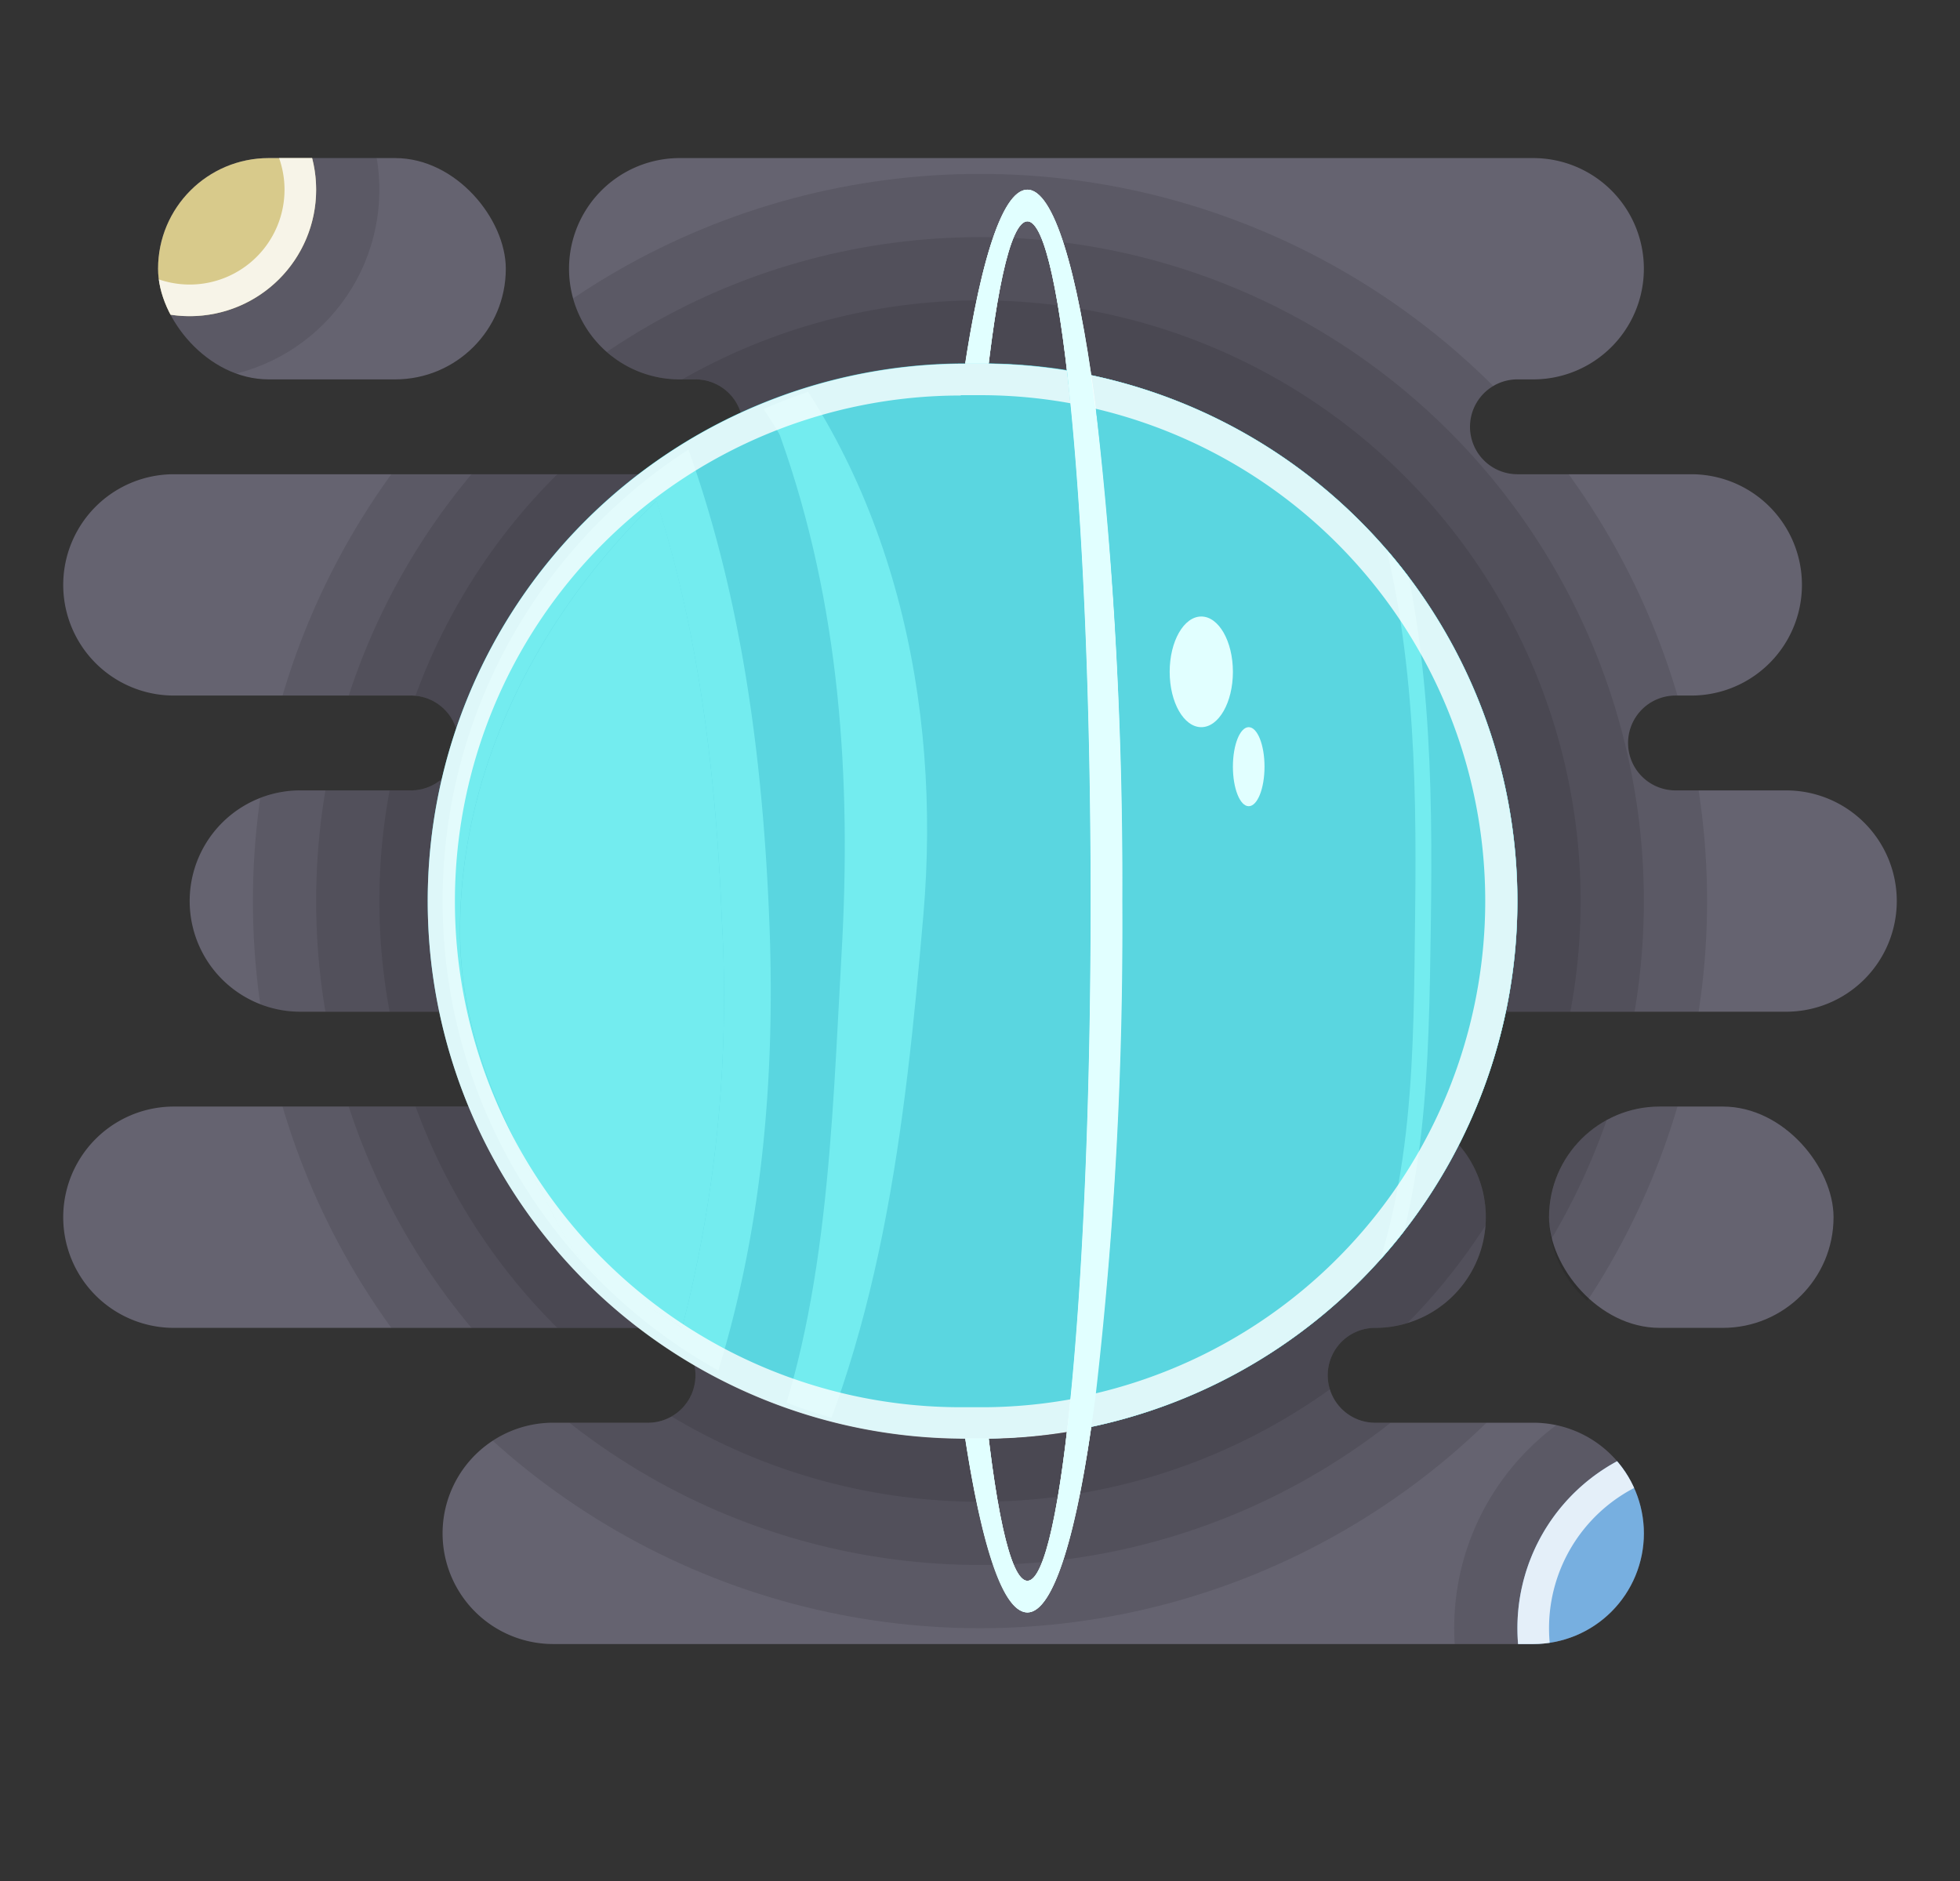 <svg xmlns="http://www.w3.org/2000/svg" xmlns:xlink="http://www.w3.org/1999/xlink" viewBox="0 0 124 119"><rect x="0" y="0" width="124" height="119" fill="#333333" stroke="none"/><defs><style>.cls-1{fill:none;}.cls-2{isolation:isolate;}.cls-3{fill:#656370;}.cls-4{clip-path:url(#clip-path);}.cls-5{opacity:0.1;}.cls-6{fill:#d8ca8b;}.cls-7{fill:#fff;opacity:0.8;mix-blend-mode:soft-light;}.cls-8{clip-path:url(#clip-path-2);}.cls-9{fill:#77afe0;}.cls-10{clip-path:url(#clip-path-3);}.cls-11{fill:#e1ffff;}.cls-12{fill:#5ad6e0;}.cls-13{clip-path:url(#clip-path-4);}.cls-14{fill:#73ecef;}</style><clipPath id="clip-path"><rect class="cls-1" x="10" y="10" width="22" height="14" rx="7"/></clipPath><clipPath id="clip-path-2"><path class="cls-1" d="M104,97a7,7,0,0,1-7,7H35a7,7,0,0,1,0-14h6a3,3,0,0,0,0-6H11a7,7,0,0,1,0-14H87a7,7,0,0,1,0,14,3,3,0,0,0,0,6H97A7,7,0,0,1,104,97Z"/></clipPath><clipPath id="clip-path-3"><path class="cls-1" d="M25,24H17a7,7,0,0,1-7-7h0a7,7,0,0,1,7-7h8a7,7,0,0,1,7,7h0A7,7,0,0,1,25,24Zm88,26h-7a3,3,0,0,1,0-6h1a7,7,0,0,0,0-14H96a3,3,0,0,1,0-6h1a7,7,0,0,0,0-14H43a7,7,0,0,0,0,14h1a3,3,0,0,1,0,6H11a7,7,0,0,0,0,14H26a3,3,0,0,1,0,6H19a7,7,0,0,0,0,14h94a7,7,0,0,0,0-14ZM97,90H87a3,3,0,0,1,0-6,7,7,0,0,0,0-14H11a7,7,0,0,0,0,14H41a3,3,0,0,1,0,6H35a7,7,0,0,0,0,14H97a7,7,0,0,0,0-14Zm19-13h0a7,7,0,0,0-7-7h-4a7,7,0,0,0-7,7h0a7,7,0,0,0,7,7h4A7,7,0,0,0,116,77Z"/></clipPath><clipPath id="clip-path-4"><circle class="cls-1" cx="62" cy="57" r="34"/></clipPath></defs><title>Asset 25</title><g class="cls-2"><g id="Layer_2" data-name="Layer 2"><g id="Uranus"><rect class="cls-3" x="10" y="10" width="22" height="14" rx="7"/><path class="cls-3" d="M120,57a7,7,0,0,1-7,7H19a7,7,0,0,1,0-14h7a3,3,0,0,0,0-6H11a7,7,0,0,1,0-14H44a3,3,0,0,0,0-6H43a7,7,0,0,1,0-14H97a7,7,0,0,1,0,14H96a3,3,0,0,0,0,6h11a7,7,0,0,1,0,14h-1a3,3,0,0,0,0,6h7A7,7,0,0,1,120,57Z"/><path class="cls-3" d="M104,97a7,7,0,0,1-7,7H35a7,7,0,0,1,0-14h6a3,3,0,0,0,0-6H11a7,7,0,0,1,0-14H87a7,7,0,0,1,0,14,3,3,0,0,0,0,6H97A7,7,0,0,1,104,97Z"/><rect class="cls-3" x="98" y="70" width="18" height="14" rx="7"/><g class="cls-4"><circle class="cls-5" cx="12" cy="12" r="12"/><circle class="cls-6" cx="12" cy="12" r="8"/><path class="cls-7" d="M12,4a8,8,0,1,0,8,8A8,8,0,0,0,12,4Zm0,14a6,6,0,1,1,6-6A6,6,0,0,1,12,18Z"/></g><rect class="cls-1" x="10" y="10" width="22" height="14" rx="7"/><g class="cls-8"><circle class="cls-5" cx="108" cy="103" r="16"/><circle class="cls-9" cx="108" cy="103" r="12"/><path class="cls-7" d="M108,91a12,12,0,1,0,12,12A12,12,0,0,0,108,91Zm0,22a10,10,0,1,1,10-10A10,10,0,0,1,108,113Z"/></g><rect class="cls-1" x="28" y="90" width="76" height="14" rx="7"/><g class="cls-10"><circle class="cls-5" cx="62" cy="57" r="46"/><circle class="cls-5" cx="62" cy="57" r="42"/><circle class="cls-5" cx="62" cy="57" r="38"/></g><circle class="cls-1" cx="62" cy="57" r="34"/><path class="cls-11" d="M65,12c-3.31,0-6,20.15-6,45s2.69,45,6,45,6-20.15,6-45S68.31,12,65,12Zm0,88c-2.21,0-4-19.25-4-43s1.79-43,4-43,4,19.25,4,43S67.21,100,65,100Z"/><circle class="cls-12" cx="62" cy="57" r="34"/><g class="cls-13"><path class="cls-14" d="M45.34,22c9.1,10.42,11.25,24.42,9.9,37.68C54,71.93,52.65,84.58,46.68,95.59c-.92,1.7,1.67,3.22,2.59,1.52,6.48-12,8-25.9,9.15-39.26s-1.86-27.57-11-38c-1.27-1.45-3.38.68-2.12,2.12Z"/><path class="cls-14" d="M86.78,31.28c2.66,8.57,2.86,17.52,2.75,26.43-.11,8.72,0,17.76-3.68,25.86-.27.59.6,1.1.86.51,3.62-8,3.68-16.82,3.81-25.45.13-9.29,0-18.66-2.77-27.61-.19-.61-1.16-.35-1,.26Z"/><path class="cls-14" d="M48.67,58.24C49.15,70.17,47.82,82,43.15,93c-.75,1.77-3.34.24-2.59-1.52.65-1.55,1.24-3.11,1.75-4.69a1.29,1.29,0,0,1-.73-.28c-2-1.48-4.5-2.32-6.32-4.06s-2.74-4-3.86-6c-2.74-5.07-4.93-10-5.25-15.86C25.48,48.57,31.38,37,40,29a1.41,1.41,0,0,1,.48-.31c-.4-1.08-.83-2.14-1.29-3.19C38.43,23.74,41,22.21,41.79,24,46.53,34.78,48.2,46.52,48.67,58.24ZM43.15,84a84,84,0,0,0,2.52-25.75c-.36-9-1.4-18-4.14-26.56C34.17,38.79,29.11,48.46,29.1,58.86c0,6,2.11,10.93,4.89,16.06,1,1.8,1.89,4,3.39,5.44S41.32,82.64,43.1,84Z"/><path class="cls-14" d="M45.67,58.24A84,84,0,0,1,43.15,84l0,0c-1.78-1.31-4.12-2.08-5.72-3.59S35,76.72,34,74.92c-2.78-5.13-4.89-10.11-4.89-16.06,0-10.4,5.07-20.07,12.43-27.18C44.27,40.23,45.31,49.28,45.67,58.24Z"/><path class="cls-14" d="M49.38,27.65c3.76,10.54,4.5,21.61,3.86,32.71-.6,10.53-.85,22.81-5,32.61-.74,1.75,1.84,3.28,2.59,1.51C55,84.65,55.4,72.76,56.12,62.22c.83-12,.21-24-3.85-35.37-.65-1.8-3.55-1-2.89.8Z"/></g><ellipse class="cls-11" cx="76" cy="42.5" rx="2" ry="3.5"/><ellipse class="cls-11" cx="79" cy="48.5" rx="1" ry="2.5"/><path class="cls-7" d="M62,23A34,34,0,1,0,96,57,34,34,0,0,0,62,23Zm0,66A32,32,0,1,1,94,57,32,32,0,0,1,62,89Z"/><path class="cls-11" d="M65,12c-3.31,0-6,20.15-6,45s2.69,45,6,45,6-20.15,6-45S68.31,12,65,12Zm0,88c-2.21,0-4-19.25-4-43s1.79-43,4-43,4,19.25,4,43S67.21,100,65,100Z"/><path class="cls-12" d="M67.72,25.51C68.51,33.36,69,44.56,69,57s-.49,23.64-1.28,31.49c-.07.72-.14,1.41-.22,2.07a33.73,33.73,0,0,1-5,.43H61.06a34,34,0,0,1,0-68h1.49a33.73,33.73,0,0,1,5,.43C67.58,24.1,67.65,24.79,67.72,25.51Z"/><path class="cls-12" d="M96,57A34,34,0,0,1,69,90.27c.1-.68.2-1.39.29-2.12A256.87,256.87,0,0,0,71,57a256.87,256.87,0,0,0-1.67-31.15c-.09-.73-.19-1.44-.29-2.12A34,34,0,0,1,96,57Z"/><g class="cls-13"><path class="cls-14" d="M45.34,22c9.1,10.42,11.25,24.42,9.9,37.68C54,71.93,52.65,84.58,46.68,95.59c-.92,1.7,1.67,3.22,2.59,1.52,6.48-12,8-25.9,9.15-39.26s-1.86-27.57-11-38c-1.27-1.45-3.38.68-2.12,2.12Z"/><path class="cls-14" d="M86.78,31.28c2.66,8.57,2.86,17.52,2.75,26.43-.11,8.72,0,17.76-3.68,25.86-.27.59.6,1.1.86.51,3.62-8,3.68-16.82,3.81-25.45.13-9.29,0-18.66-2.77-27.61-.19-.61-1.16-.35-1,.26Z"/><path class="cls-14" d="M48.67,58.24C49.15,70.17,47.82,82,43.15,93c-.75,1.77-3.34.24-2.59-1.52.65-1.55,1.24-3.11,1.75-4.69a1.29,1.29,0,0,1-.73-.28c-2-1.48-4.5-2.32-6.32-4.06s-2.74-4-3.86-6c-2.74-5.07-4.93-10-5.25-15.86C25.48,48.57,31.38,37,40,29a1.41,1.41,0,0,1,.48-.31c-.4-1.08-.83-2.14-1.29-3.19C38.43,23.74,41,22.21,41.79,24,46.53,34.78,48.2,46.52,48.67,58.24ZM43.15,84a84,84,0,0,0,2.52-25.75c-.36-9-1.4-18-4.14-26.56C34.17,38.79,29.11,48.46,29.1,58.86c0,6,2.11,10.93,4.89,16.06,1,1.8,1.89,4,3.39,5.44S41.32,82.64,43.1,84Z"/><path class="cls-14" d="M45.67,58.24A84,84,0,0,1,43.15,84l0,0c-1.78-1.31-4.12-2.08-5.72-3.59S35,76.72,34,74.92c-2.78-5.13-4.89-10.11-4.89-16.06,0-10.4,5.07-20.07,12.43-27.18C44.27,40.23,45.31,49.28,45.67,58.24Z"/><path class="cls-14" d="M49.38,27.65c3.76,10.54,4.5,21.61,3.86,32.71-.6,10.53-.85,22.81-5,32.61-.74,1.75,1.84,3.28,2.59,1.51C55,84.65,55.4,72.76,56.12,62.22c.83-12,.21-24-3.85-35.37-.65-1.8-3.55-1-2.89.8Z"/></g><ellipse class="cls-11" cx="76" cy="42.5" rx="2" ry="3.5"/><ellipse class="cls-11" cx="79" cy="48.5" rx="1" ry="2.5"/><path class="cls-7" d="M69,23.73c.1.68.2,1.39.29,2.12a32,32,0,0,1,0,62.3c-.09.73-.19,1.44-.29,2.12a34,34,0,0,0,0-66.54ZM60.78,25,62,25h.33a31.87,31.87,0,0,1,5.39.51c-.07-.72-.14-1.41-.22-2.07a33.73,33.73,0,0,0-5-.43H61.06a34,34,0,0,0,0,68h1.49a33.73,33.73,0,0,0,5-.43c.08-.66.15-1.35.22-2.07a31.87,31.87,0,0,1-5.39.51H62l-1.22,0a32,32,0,0,1,0-64Z"/><path class="cls-11" d="M71,57a256.87,256.87,0,0,1-1.67,31.15c-.09.73-.19,1.44-.29,2.12C68,97.55,66.56,102,65,102s-2.88-4.16-3.94-11h1.49c.68,5.65,1.53,9,2.45,9s1.81-3.53,2.5-9.44c.08-.66.15-1.35.22-2.07C68.51,80.64,69,69.44,69,57s-.49-23.64-1.28-31.49c-.07-.72-.14-1.41-.22-2.07C66.81,17.53,65.94,14,65,14s-1.77,3.36-2.45,9H61.06c1.06-6.85,2.43-11,3.94-11s3,4.45,4,11.73c.1.68.2,1.39.29,2.12A256.87,256.87,0,0,1,71,57Z"/></g></g></g></svg>